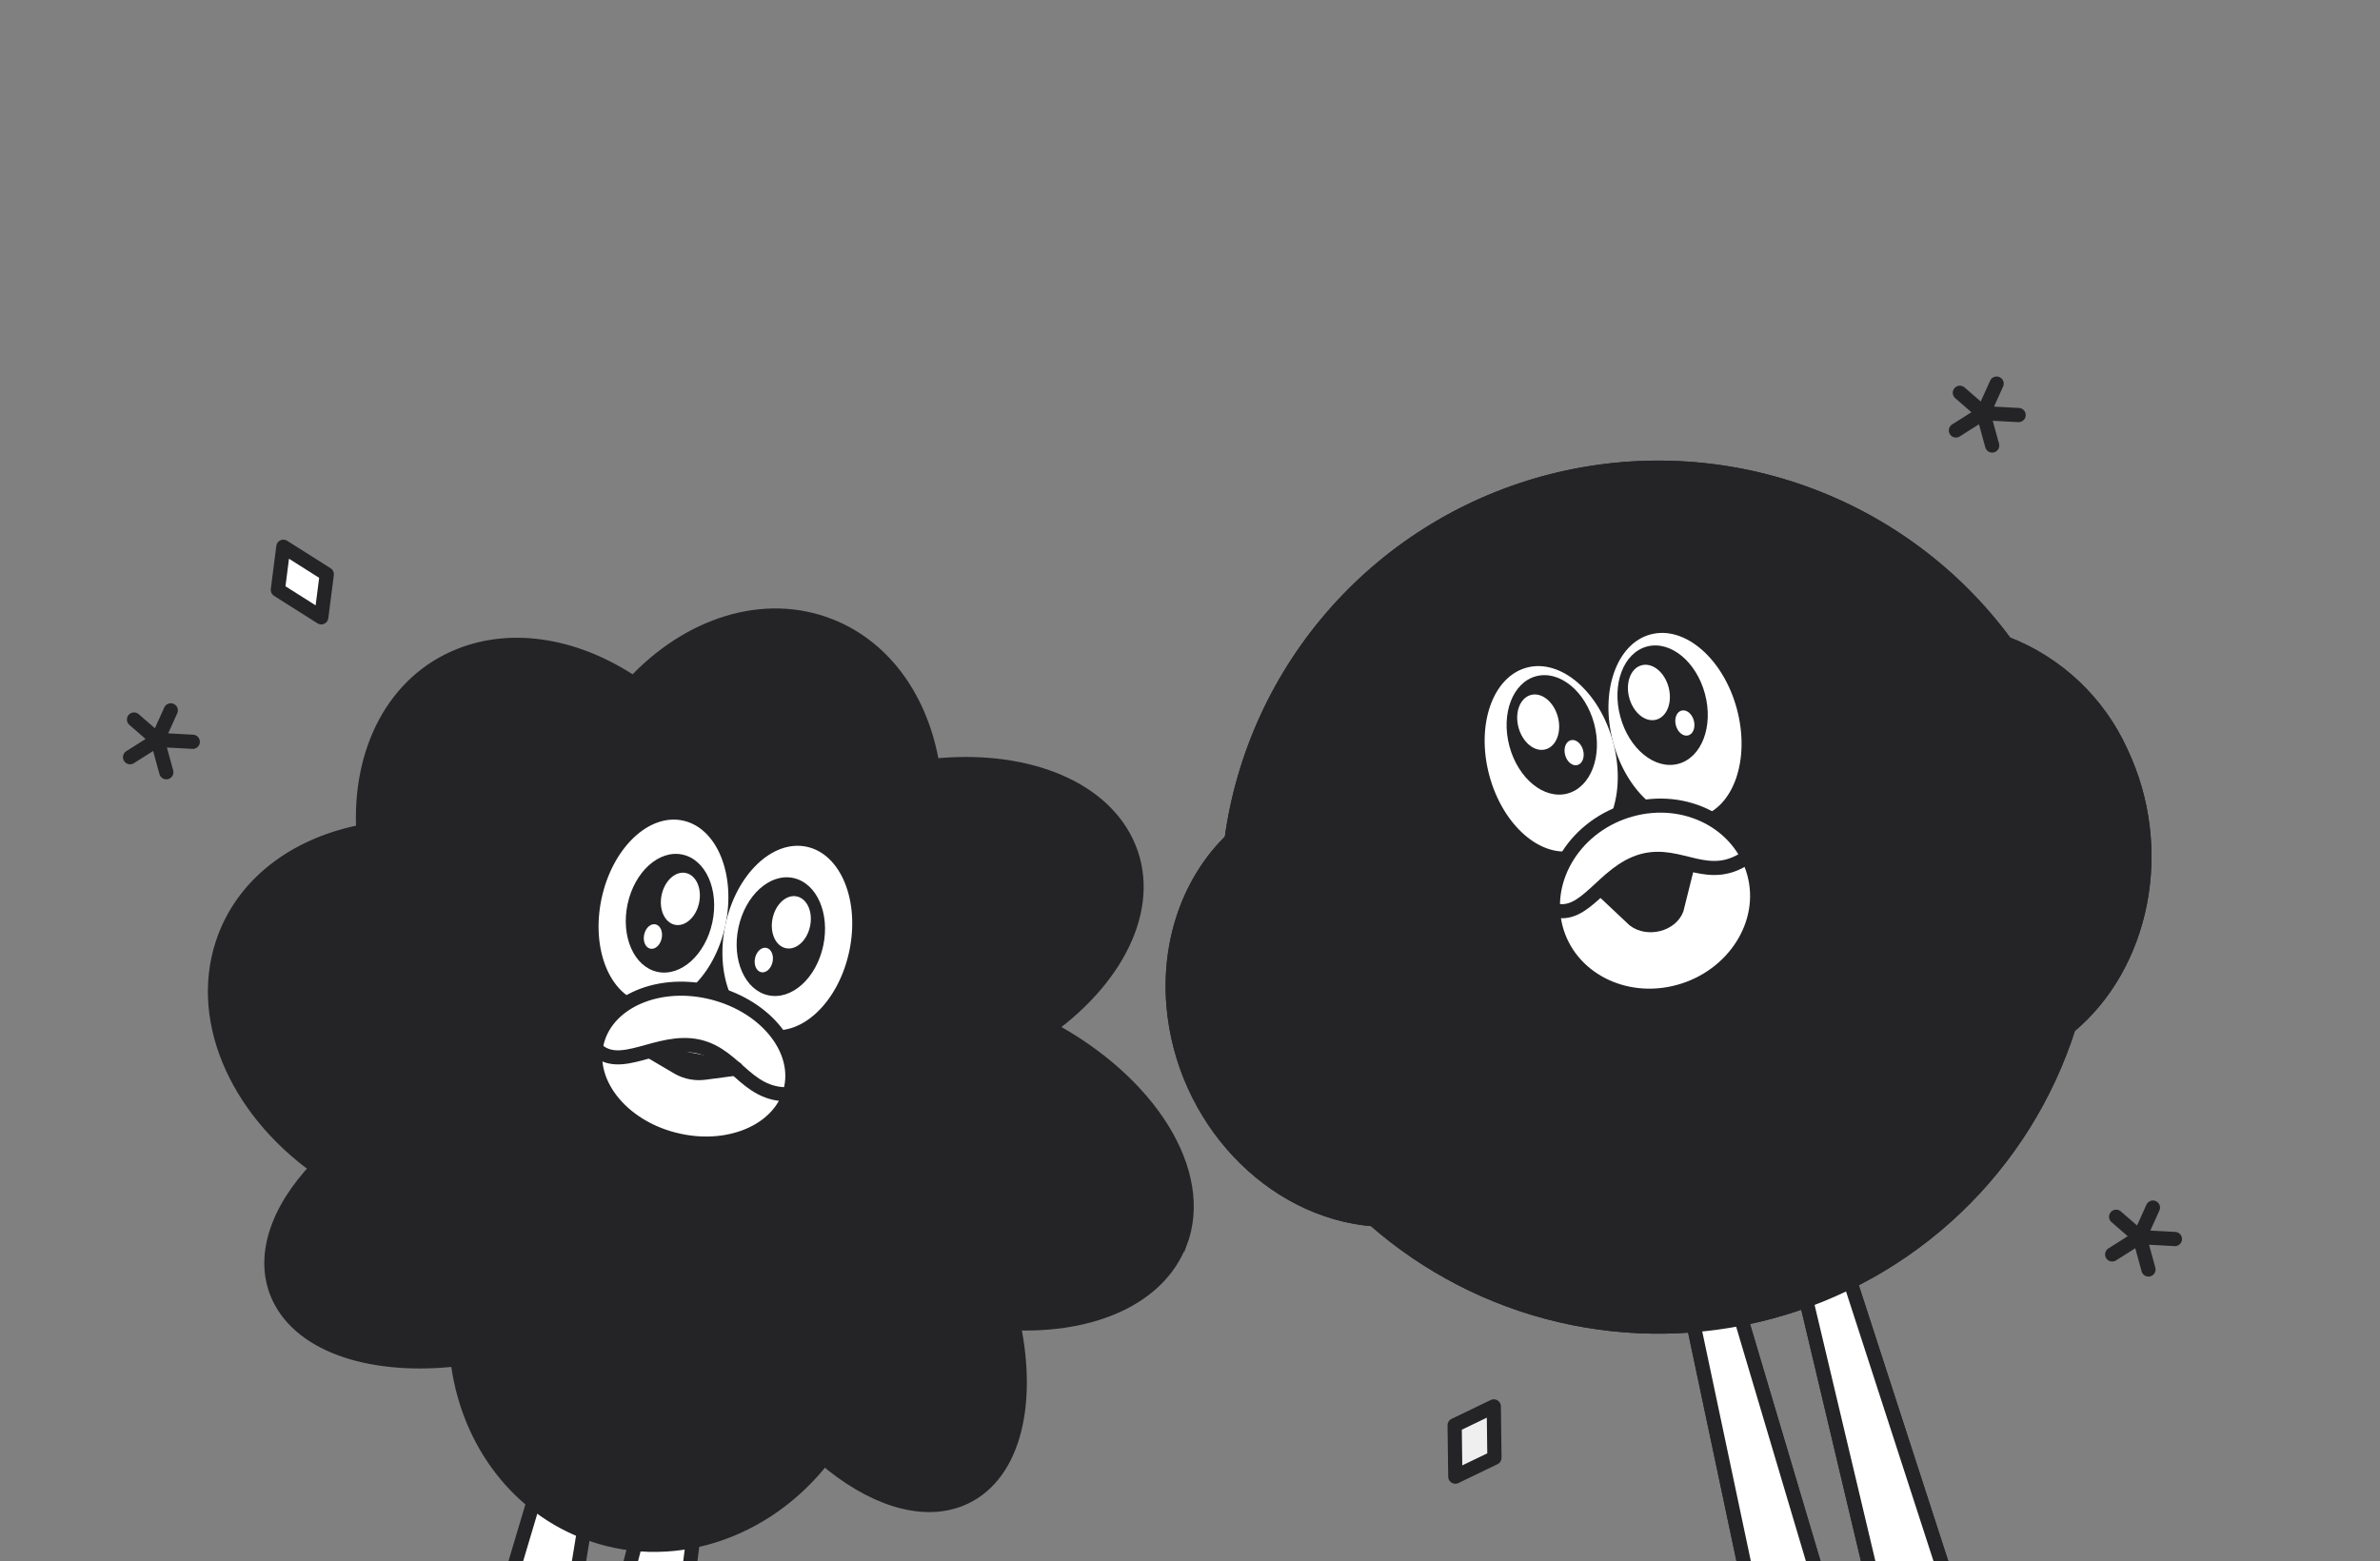 <svg width="375" height="246" viewBox="0 0 375 246" fill="none" xmlns="http://www.w3.org/2000/svg">
<rect x="0" y="0" width="375" height="246" fill="#808080" stroke="none"/>
<g clip-path="url(#clip0_5603_170040)">
<path d="M299.055 290.936L267.446 184.649L262.057 186.09L281.014 275.713C252.864 268.292 239.619 286.862 244.609 305.595L299.055 290.936Z" fill="white" stroke="#242427" stroke-width="2.219" stroke-linecap="round" stroke-linejoin="round"/>
<path d="M304.538 288.955L279.08 181.648L284.474 180.215L312.585 266.897C333.296 246.433 354.019 255.814 358.97 274.436L304.538 288.955Z" fill="white" stroke="#242427" stroke-width="2.219" stroke-linecap="round" stroke-linejoin="round"/>
<path fill-rule="evenodd" clip-rule="evenodd" d="M278.852 206.761C289.858 203.825 299.945 198.169 308.18 190.315C316.416 182.461 322.535 172.663 325.972 161.826C337.663 152.132 341.441 133.822 334.209 118.55C330.648 110.66 324.112 104.491 316.019 101.381C308.021 90.491 296.942 82.236 284.206 77.676C271.469 73.116 257.658 72.46 244.545 75.791C231.432 79.122 219.616 86.289 210.616 96.37C201.616 106.452 195.842 118.988 194.037 132.368C187.657 138.572 184.03 147.953 184.894 158.455C186.405 176.313 200.276 190.896 216.469 192.156C224.853 199.536 234.937 204.732 245.821 207.28C256.706 209.828 268.053 209.65 278.852 206.761Z" fill="#242427" stroke="#242427" stroke-width="2.219" stroke-miterlimit="10"/>
<path d="M248.266 133.956C253.652 132.513 256.294 124.907 254.167 116.969C252.04 109.031 245.949 103.765 240.563 105.209C235.177 106.652 232.535 114.257 234.662 122.195C236.789 130.134 242.88 135.399 248.266 133.956Z" fill="white"/>
<path d="M267.77 128.726C273.156 127.283 275.798 119.678 273.671 111.74C271.543 103.801 265.453 98.536 260.067 99.979C254.681 101.422 252.039 109.028 254.166 116.966C256.293 124.904 262.383 130.17 267.77 128.726Z" fill="white"/>
<path d="M246.978 125.053C250.663 124.065 252.541 119.127 251.173 114.023C249.805 108.918 245.71 105.581 242.025 106.568C238.34 107.555 236.462 112.493 237.83 117.598C239.198 122.702 243.293 126.04 246.978 125.053Z" fill="#242427"/>
<path d="M243.509 118.094C245.222 117.635 246.096 115.343 245.462 112.975C244.827 110.607 242.924 109.059 241.211 109.518C239.498 109.977 238.624 112.269 239.258 114.637C239.893 117.006 241.796 118.553 243.509 118.094Z" fill="white"/>
<path d="M248.548 120.564C249.33 120.355 249.729 119.309 249.439 118.228C249.15 117.148 248.281 116.442 247.5 116.651C246.718 116.86 246.319 117.906 246.608 118.987C246.898 120.068 247.766 120.774 248.548 120.564Z" fill="white"/>
<path d="M264.443 120.373C268.128 119.386 270.006 114.448 268.638 109.343C267.27 104.239 263.175 100.901 259.49 101.889C255.805 102.876 253.927 107.814 255.295 112.919C256.663 118.023 260.758 121.361 264.443 120.373Z" fill="#242427"/>
<path d="M260.956 113.415C262.669 112.956 263.543 110.664 262.909 108.296C262.274 105.928 260.371 104.38 258.658 104.839C256.945 105.298 256.071 107.59 256.706 109.958C257.34 112.326 259.243 113.874 260.956 113.415Z" fill="white"/>
<path d="M265.995 115.895C266.777 115.685 267.176 114.639 266.887 113.559C266.597 112.478 265.729 111.772 264.947 111.981C264.165 112.191 263.766 113.236 264.056 114.317C264.345 115.398 265.214 116.104 265.995 115.895Z" fill="white"/>
<path d="M264.531 156.28C273.152 153.912 278.539 145.559 276.384 137.638C274.229 129.717 265.609 125.214 256.989 127.592C248.369 129.971 243.046 138.313 245.136 146.234C247.226 154.156 255.901 158.658 264.531 156.28Z" fill="white" stroke="#242427" stroke-width="2.219" stroke-miterlimit="10"/>
<path d="M244.682 143.349C249.747 145.076 252.613 137.378 258.751 135.673C264.89 133.967 269.299 139.656 275.75 134.723" stroke="#242427" stroke-width="2.219"/>
<path d="M258.341 144.826L252.451 140.246L265.766 136.944L263.128 143.633C262.219 146.06 260.479 146.482 258.341 144.826Z" fill="#242427" stroke="#242427" stroke-width="2.219" stroke-linecap="round" stroke-linejoin="round"/>
<path d="M87.114 271.203L97.109 210.092L92.29 209.066L77.651 258.173C57.411 245.602 40.526 250.283 38.301 260.869L87.114 271.203Z" fill="white" stroke="#242427" stroke-width="2.219" stroke-linecap="round" stroke-linejoin="round"/>
<path d="M92.67 272.016L108.083 212.39L112.879 213.398L106.517 263.929C129.977 260.676 143.478 271.767 141.253 282.294L92.67 272.016Z" fill="white" stroke="#242427" stroke-width="2.219" stroke-linecap="round" stroke-linejoin="round"/>
<path fill-rule="evenodd" clip-rule="evenodd" d="M185.925 195.956C190.212 184.786 181.144 170.491 165.217 161.991C176.643 153.719 182.013 142.095 177.49 132.687C173.117 123.604 160.812 119.192 146.932 120.685C145.293 110.542 139.591 102.097 130.791 98.626C120.341 94.495 108.444 98.463 99.837 107.698C91.166 101.859 81.102 99.88 72.506 103.275C62.024 107.406 56.536 118.414 57.244 131.022C47.136 132.925 38.873 138.71 35.475 147.523C30.652 160.013 36.986 174.708 50.02 184.007C43.589 190.744 41.006 198.335 43.985 204.552C47.683 212.262 58.937 215.722 72.067 214.198C73.471 226.244 80.695 236.852 91.959 241.318C105.486 246.724 120.695 241.555 129.816 229.726C137.115 235.997 145.067 238.755 151.305 236.279C159.483 233.035 162.463 221.789 159.655 208.532C172.195 209.04 182.559 204.552 185.882 195.945L185.925 195.956Z" fill="#242427" stroke="#242427" stroke-width="2.219" stroke-miterlimit="10" stroke-linecap="round"/>
<path d="M114.301 145.765C115.982 137.817 112.974 130.451 107.582 129.311C102.191 128.17 96.458 133.689 94.777 141.636C93.097 149.584 96.105 156.951 101.496 158.091C106.888 159.231 112.621 153.712 114.301 145.765Z" fill="white"/>
<path d="M133.817 149.892C135.497 141.945 132.489 134.578 127.098 133.438C121.706 132.298 115.974 137.816 114.293 145.764C112.612 153.711 115.621 161.078 121.012 162.218C126.403 163.358 132.136 157.84 133.817 149.892Z" fill="white"/>
<path d="M112.246 145.331C113.326 140.225 111.209 135.452 107.518 134.672C103.826 133.891 99.959 137.398 98.879 142.504C97.799 147.61 99.916 152.382 103.608 153.163C107.299 153.943 111.167 150.437 112.246 145.331Z" fill="#242427"/>
<path d="M110.153 142.28C110.629 140.027 109.694 137.921 108.064 137.576C106.434 137.231 104.726 138.778 104.249 141.032C103.773 143.285 104.708 145.391 106.338 145.736C107.969 146.08 109.677 144.533 110.153 142.28Z" fill="white"/>
<path d="M104.256 147.878C104.48 146.819 104.043 145.829 103.28 145.668C102.518 145.506 101.718 146.235 101.494 147.294C101.27 148.354 101.706 149.344 102.469 149.505C103.232 149.666 104.032 148.938 104.256 147.878Z" fill="white"/>
<path d="M129.715 149.021C130.795 143.915 128.678 139.143 124.986 138.362C121.295 137.582 117.427 141.088 116.348 146.194C115.268 151.301 117.385 156.073 121.076 156.853C124.768 157.634 128.635 154.127 129.715 149.021Z" fill="#242427"/>
<path d="M127.635 145.971C128.112 143.718 127.177 141.612 125.546 141.267C123.916 140.923 122.208 142.47 121.732 144.723C121.255 146.976 122.191 149.082 123.821 149.427C125.451 149.772 127.159 148.225 127.635 145.971Z" fill="white"/>
<path d="M121.728 151.587C121.952 150.527 121.516 149.537 120.753 149.376C119.99 149.215 119.19 149.943 118.966 151.003C118.742 152.062 119.179 153.052 119.942 153.213C120.704 153.375 121.504 152.646 121.728 151.587Z" fill="white"/>
<path d="M106.925 179.736C115.38 181.606 123.339 177.867 124.66 171.4C125.981 164.934 120.179 158.203 111.702 156.301C103.226 154.398 95.288 158.17 93.967 164.637C92.646 171.103 98.448 177.9 106.925 179.736Z" fill="white" stroke="#242427" stroke-width="2.219" stroke-miterlimit="10"/>
<path d="M93.779 165.151C97.618 169.203 103.679 163.504 110.03 164.914C116.381 166.325 117.87 173.683 125.957 172.272" stroke="#242427" stroke-width="2.219"/>
<path d="M106.894 168.276L102.656 165.786L115.971 168.402L111.029 169.056C109.595 169.247 108.134 168.971 106.894 168.276Z" fill="#242427" stroke="#242427" stroke-width="2.219" stroke-linecap="round" stroke-linejoin="round"/>
<path d="M299.055 290.936L267.446 184.649L262.057 186.09L281.014 275.713C252.864 268.292 239.619 286.862 244.609 305.595L299.055 290.936Z" fill="white" stroke="#242427" stroke-width="2.219" stroke-linecap="round" stroke-linejoin="round"/>
<path d="M304.538 288.955L279.08 181.648L284.474 180.215L312.585 266.897C333.296 246.433 354.019 255.814 358.97 274.436L304.538 288.955Z" fill="white" stroke="#242427" stroke-width="2.219" stroke-linecap="round" stroke-linejoin="round"/>
<path fill-rule="evenodd" clip-rule="evenodd" d="M278.852 206.761C289.858 203.825 299.945 198.169 308.18 190.315C316.416 182.461 322.535 172.663 325.972 161.826C337.663 152.132 341.441 133.822 334.209 118.55C330.648 110.66 324.112 104.491 316.019 101.381C308.021 90.491 296.942 82.236 284.206 77.676C271.469 73.116 257.658 72.46 244.545 75.791C231.432 79.122 219.616 86.289 210.616 96.37C201.616 106.452 195.842 118.988 194.037 132.368C187.657 138.572 184.03 147.953 184.894 158.455C186.405 176.313 200.276 190.896 216.469 192.156C224.853 199.536 234.937 204.732 245.821 207.28C256.706 209.828 268.053 209.65 278.852 206.761Z" fill="#242427" stroke="#242427" stroke-width="2.219" stroke-miterlimit="10"/>
<path d="M248.266 133.956C253.652 132.513 256.294 124.907 254.167 116.969C252.04 109.031 245.949 103.765 240.563 105.209C235.177 106.652 232.535 114.257 234.662 122.195C236.789 130.134 242.88 135.399 248.266 133.956Z" fill="white"/>
<path d="M267.77 128.726C273.156 127.283 275.798 119.678 273.671 111.74C271.543 103.801 265.453 98.536 260.067 99.979C254.681 101.422 252.039 109.028 254.166 116.966C256.293 124.904 262.383 130.17 267.77 128.726Z" fill="white"/>
<path d="M246.978 125.053C250.663 124.065 252.541 119.127 251.173 114.023C249.805 108.918 245.71 105.581 242.025 106.568C238.34 107.555 236.462 112.493 237.83 117.598C239.198 122.702 243.293 126.04 246.978 125.053Z" fill="#242427"/>
<path d="M243.509 118.094C245.222 117.635 246.096 115.343 245.462 112.975C244.827 110.607 242.924 109.059 241.211 109.518C239.498 109.977 238.624 112.269 239.258 114.637C239.893 117.006 241.796 118.553 243.509 118.094Z" fill="white"/>
<path d="M248.548 120.564C249.33 120.355 249.729 119.309 249.439 118.228C249.15 117.148 248.281 116.442 247.5 116.651C246.718 116.86 246.319 117.906 246.608 118.987C246.898 120.068 247.766 120.774 248.548 120.564Z" fill="white"/>
<path d="M264.443 120.373C268.128 119.386 270.006 114.448 268.638 109.343C267.27 104.239 263.175 100.901 259.49 101.889C255.805 102.876 253.927 107.814 255.295 112.919C256.663 118.023 260.758 121.361 264.443 120.373Z" fill="#242427"/>
<path d="M260.956 113.415C262.669 112.956 263.543 110.664 262.909 108.296C262.274 105.928 260.371 104.38 258.658 104.839C256.945 105.298 256.071 107.59 256.706 109.958C257.34 112.326 259.243 113.874 260.956 113.415Z" fill="white"/>
<path d="M265.995 115.895C266.777 115.685 267.176 114.639 266.887 113.559C266.597 112.478 265.729 111.772 264.947 111.981C264.165 112.191 263.766 113.236 264.056 114.317C264.345 115.398 265.214 116.104 265.995 115.895Z" fill="white"/>
<path d="M264.531 156.28C273.152 153.912 278.539 145.559 276.384 137.638C274.229 129.717 265.609 125.214 256.989 127.592C248.369 129.971 243.046 138.313 245.136 146.234C247.226 154.156 255.901 158.658 264.531 156.28Z" fill="white" stroke="#242427" stroke-width="2.219" stroke-miterlimit="10"/>
<path d="M244.682 143.349C249.747 145.076 252.613 137.378 258.751 135.673C264.89 133.967 269.299 139.656 275.75 134.723" stroke="#242427" stroke-width="2.219"/>
<path d="M257.464 144.963L252.453 140.244L258.343 136.008L265.768 136.941L264.181 143.284C263.271 145.711 259.602 146.62 257.464 144.963Z" fill="#242427" stroke="#242427" stroke-width="2.219" stroke-linecap="round" stroke-linejoin="round"/>
<path d="M235.468 229.732L229.303 232.705L229.2 224.612L235.366 221.639L235.468 229.732Z" fill="#EFEFEF" stroke="#242427" stroke-width="2.239" stroke-linecap="round" stroke-linejoin="round"/>
<path d="M51.488 90.494L50.619 97.283L43.779 92.958L44.647 86.168L51.488 90.494Z" fill="white" stroke="#242427" stroke-width="2.239" stroke-linecap="round" stroke-linejoin="round"/>
<path d="M332.806 197.686L337.12 194.957M337.12 194.957L338.518 200.058M337.12 194.957L342.686 195.26M337.12 194.957L339.22 190.304M337.12 194.957L333.429 191.751" stroke="#242427" stroke-width="2.239" stroke-linecap="round" stroke-linejoin="round"/>
<path d="M308.179 67.835L312.493 65.106M312.493 65.106L313.891 70.207M312.493 65.106L318.06 65.409M312.493 65.106L314.593 60.453M312.493 65.106L308.802 61.9" stroke="#242427" stroke-width="2.239" stroke-linecap="round" stroke-linejoin="round"/>
<path d="M20.494 119.327L24.808 116.598M24.808 116.598L26.205 121.699M24.808 116.598L30.374 116.901M24.808 116.598L26.907 111.946M24.808 116.598L21.117 113.392" stroke="#242427" stroke-width="2.239" stroke-linecap="round" stroke-linejoin="round"/>
</g>
<defs>
<clipPath id="clip0_5603_170040">
<rect width="375" height="246.269" fill="white"/>
</clipPath>
</defs>
</svg>
